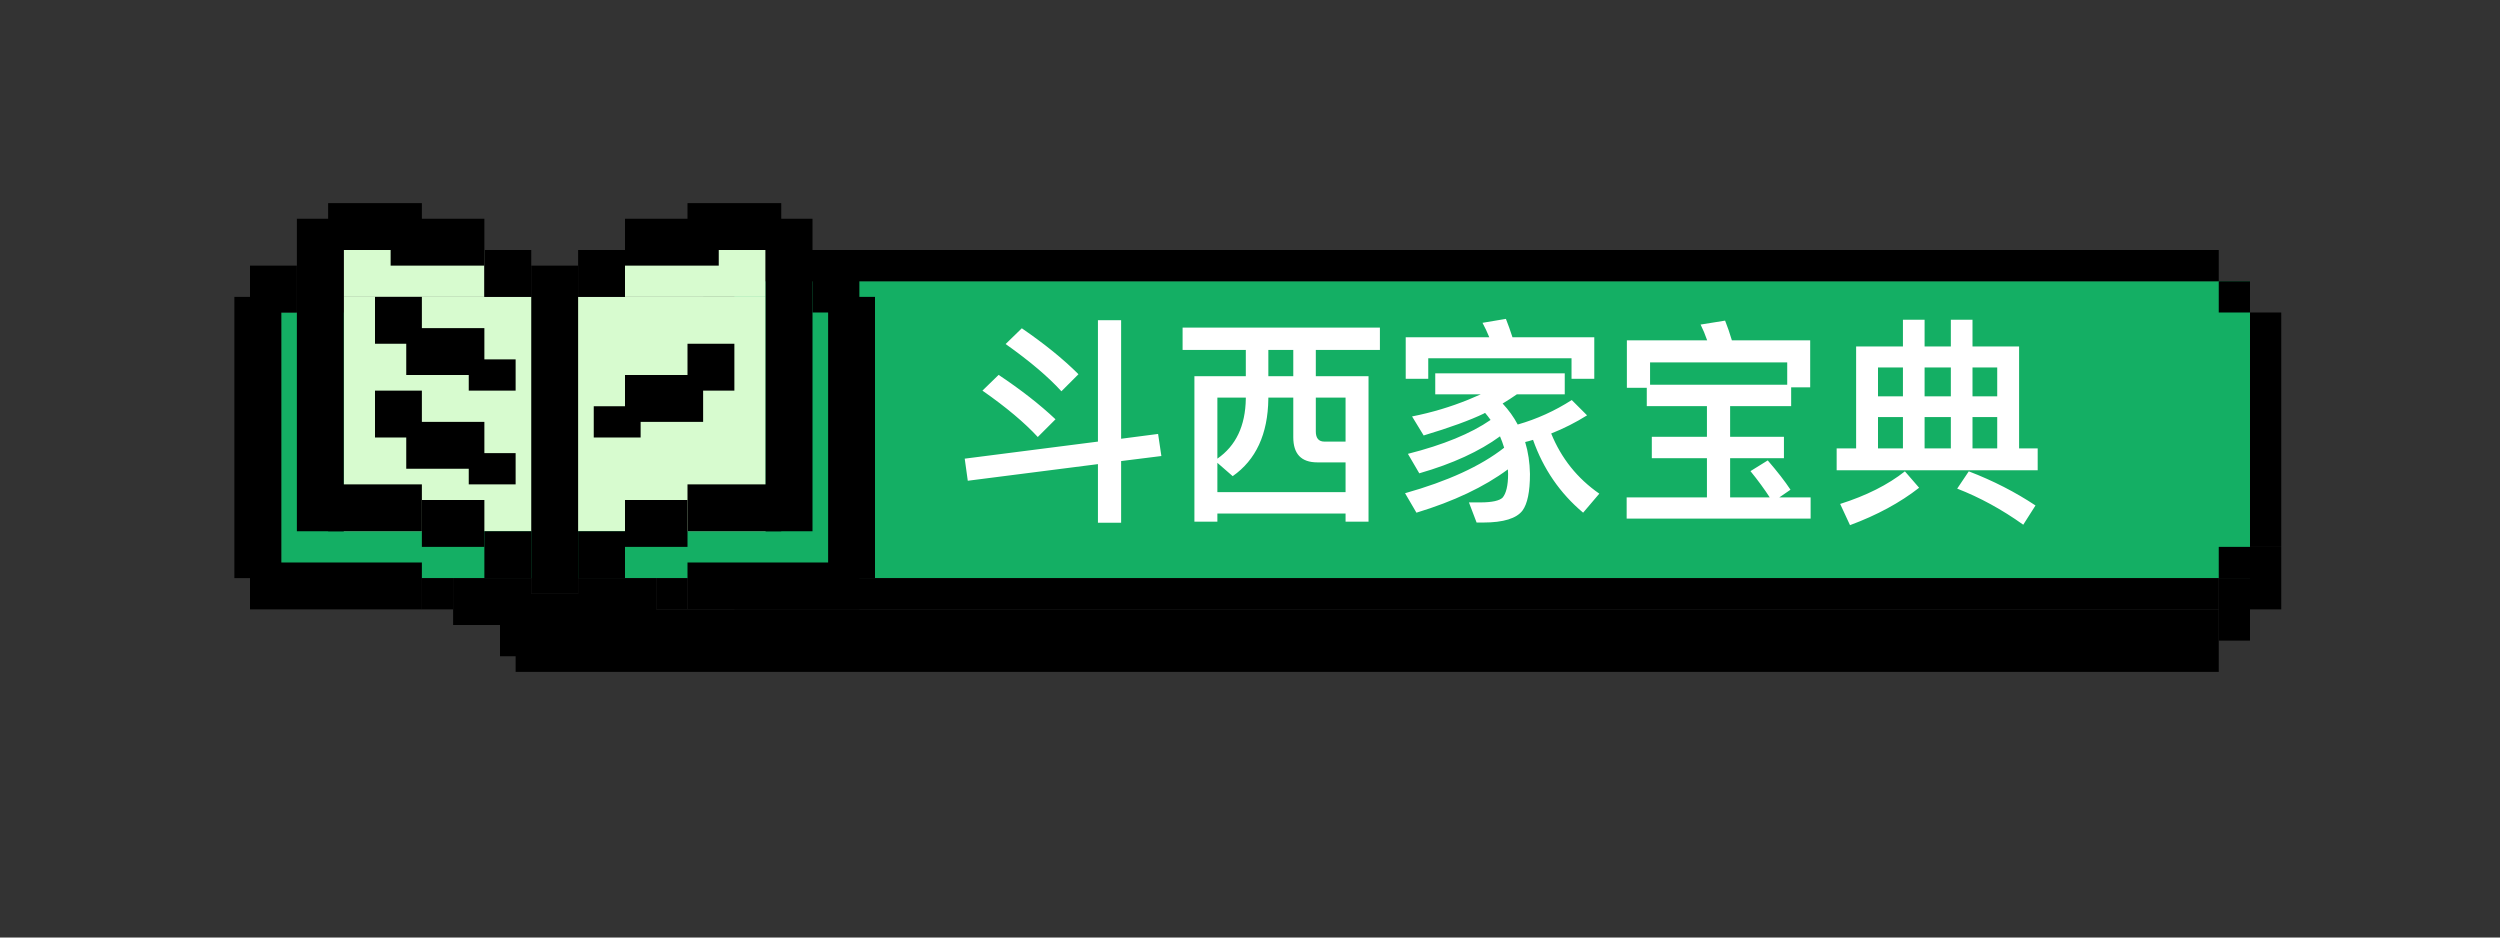 <svg width="160" height="60" viewBox="0 0 160 60" fill="none" xmlns="http://www.w3.org/2000/svg">
<rect x="0" y="0" width="160" height="60" fill="#333333" stroke="none"/>
<rect x="45" y="18" width="99" height="19" fill="#14AF64"/>
<path d="M74.118 27.772L71.752 28.08V20.492H70.268V28.262L61.742 29.354L61.938 30.768L70.268 29.704V33.456H71.752V29.508L74.328 29.186L74.118 27.772ZM65.396 21.01L64.36 22.018C65.9 23.11 67.09 24.118 67.93 25.042L69.022 23.95C68.042 22.97 66.824 21.99 65.396 21.01ZM63.912 23.992L62.876 25C64.402 26.064 65.578 27.058 66.418 27.968L67.552 26.834C66.558 25.896 65.34 24.944 63.912 23.992ZM75.686 20.968V22.396H79.732V24.076H76.442V33.386H77.912V32.868H86.116V33.386H87.586V24.076H84.212V22.396H88.314V20.968H75.686ZM77.912 31.496V29.62L78.892 30.474C80.376 29.438 81.146 27.786 81.174 25.518V25.448H82.77V27.982C82.77 29.046 83.274 29.592 84.31 29.592H86.116V31.496H77.912ZM81.174 22.396H82.77V24.076H81.174V22.396ZM77.912 29.354V25.448H79.732V25.518C79.704 27.254 79.102 28.528 77.912 29.354ZM84.212 25.448H86.116V28.262H84.758C84.394 28.262 84.212 28.038 84.212 27.618V25.448ZM98.114 28.15C98.772 30.012 99.836 31.566 101.32 32.812L102.356 31.594C100.942 30.614 99.92 29.326 99.276 27.744C100.088 27.422 100.858 27.03 101.572 26.582L100.592 25.602C99.5 26.302 98.352 26.82 97.134 27.17C96.882 26.694 96.56 26.246 96.168 25.826C96.476 25.644 96.77 25.448 97.078 25.238H100.144V23.894H91.856V25.238H94.768C94.516 25.35 94.25 25.462 93.984 25.574C92.85 26.036 91.646 26.4 90.372 26.652L91.114 27.87C92.794 27.366 94.096 26.89 94.992 26.456C94.992 26.442 95.02 26.428 95.048 26.428C95.16 26.568 95.286 26.708 95.398 26.876C94.138 27.744 92.374 28.472 90.106 29.046L90.834 30.292C92.976 29.676 94.698 28.878 96 27.926C96.098 28.15 96.182 28.388 96.266 28.654C94.768 29.83 92.654 30.796 89.924 31.566L90.652 32.812C93.046 32.084 94.992 31.16 96.504 30.04C96.504 30.124 96.518 30.222 96.518 30.334C96.518 31.076 96.392 31.58 96.168 31.846C95.972 32.042 95.496 32.154 94.74 32.154H94.012L94.502 33.442H94.936C96.224 33.442 97.064 33.176 97.442 32.672C97.75 32.252 97.918 31.482 97.918 30.334C97.904 29.606 97.806 28.934 97.61 28.29C97.778 28.248 97.946 28.206 98.114 28.15ZM96.378 20.408L94.88 20.66C95.034 20.94 95.174 21.248 95.314 21.584H89.966V24.244H91.408V22.928H100.578V24.244H102.034V21.584H96.798C96.658 21.15 96.518 20.758 96.378 20.408ZM109.244 25.994V27.954H105.716V29.326H109.244V31.832H104.106V33.19H115.88V31.832H113.878L114.592 31.342C114.242 30.81 113.752 30.18 113.136 29.466L112.03 30.152C112.52 30.754 112.926 31.314 113.262 31.832H110.728V29.326H114.172V27.954H110.728V25.994H114.634V24.79H115.852V21.78H110.84C110.7 21.318 110.56 20.898 110.406 20.52L108.838 20.772C108.992 21.08 109.132 21.416 109.258 21.78H104.12V24.818H105.394V25.994H109.244ZM105.604 24.622V23.194H114.382V24.622H105.604ZM129.222 22.172H126.24V20.464H124.854V22.172H123.174V20.464H121.788V22.172H118.792V28.696H117.546V30.096H130.412V28.696H129.222V22.172ZM120.192 28.696V26.694H121.788V28.696H120.192ZM123.174 28.696V26.694H124.854V28.696H123.174ZM126.24 28.696V26.694H127.822V28.696H126.24ZM120.192 25.364V23.516H121.788V25.364H120.192ZM123.174 23.516H124.854V25.364H123.174V23.516ZM126.24 23.516H127.822V25.364H126.24V23.516ZM126.002 30.166L125.26 31.272C126.702 31.832 128.116 32.602 129.488 33.582L130.272 32.35C128.984 31.496 127.57 30.768 126.002 30.166ZM121.914 30.166C120.836 31.02 119.45 31.72 117.77 32.252L118.4 33.61C120.136 32.966 121.606 32.168 122.824 31.216L121.914 30.166Z" fill="white"/>
<rect x="43" y="20" width="2" height="15" fill="black"/>
<rect x="146" y="35" width="2" height="15" transform="rotate(-180 146 35)" fill="black"/>
<rect x="142" y="16" width="2" height="95" transform="rotate(90 142 16)" fill="black"/>
<rect x="142" y="37" width="2" height="95" transform="rotate(90 142 37)" fill="black"/>
<rect x="142" y="39" width="4" height="109" transform="rotate(90 142 39)" fill="black"/>
<rect x="45" y="18" width="2" height="2" fill="black"/>
<rect x="144" y="37" width="2" height="2" transform="rotate(-180 144 37)" fill="black"/>
<rect x="144" y="41" width="2" height="4" transform="rotate(-180 144 41)" fill="black"/>
<rect x="146" y="39" width="2" height="4" transform="rotate(-180 146 39)" fill="black"/>
<rect x="45" y="35" width="2" height="2" fill="black"/>
<rect x="144" y="20" width="2" height="2" transform="rotate(-180 144 20)" fill="black"/>
<rect x="18" y="20" width="35" height="17" fill="#14AF64"/>
<rect x="22" y="19" width="27" height="15" fill="#D7FBCF"/>
<rect x="22" y="16" width="9" height="3" fill="#D7FBCF"/>
<rect x="40" y="16" width="9" height="3" fill="#D7FBCF"/>
<rect x="15" y="19" width="3" height="18" fill="black"/>
<rect width="3" height="18" transform="matrix(-1 0 0 1 56 19)" fill="black"/>
<rect x="19" y="14" width="3" height="20" fill="black"/>
<rect width="3" height="20" transform="matrix(-1 0 0 1 52 14)" fill="black"/>
<rect x="27" y="13" width="3" height="6" transform="rotate(90 27 13)" fill="black"/>
<rect width="3" height="6" transform="matrix(4.48162e-08 1 1 -4.26338e-08 44 13)" fill="black"/>
<rect x="27" y="19" width="3" height="3" transform="rotate(90 27 19)" fill="black"/>
<rect width="3" height="3" transform="matrix(4.48162e-08 1 1 -4.26338e-08 44 22)" fill="black"/>
<rect x="27" y="25" width="3" height="3" transform="rotate(90 27 25)" fill="black"/>
<rect x="31" y="14" width="3" height="6" transform="rotate(90 31 14)" fill="black"/>
<rect width="3" height="6" transform="matrix(4.48162e-08 1 1 -4.26338e-08 40 14)" fill="black"/>
<rect x="31" y="21" width="3" height="5" transform="rotate(90 31 21)" fill="black"/>
<rect width="3" height="5" transform="matrix(4.48162e-08 1 1 -4.26338e-08 40 24)" fill="black"/>
<rect x="31" y="27" width="3" height="5" transform="rotate(90 31 27)" fill="black"/>
<rect x="27" y="36" width="3" height="11" transform="rotate(90 27 36)" fill="black"/>
<rect width="3" height="11" transform="matrix(4.48162e-08 1 1 -4.26338e-08 44 36)" fill="black"/>
<rect x="31" y="32" width="3" height="4" transform="rotate(90 31 32)" fill="black"/>
<rect width="3" height="4" transform="matrix(4.48162e-08 1 1 -4.26338e-08 40 32)" fill="black"/>
<rect x="39" y="38" width="4" height="7" transform="rotate(90 39 38)" fill="black"/>
<rect x="34" y="37" width="3" height="5" transform="rotate(90 34 37)" fill="black"/>
<rect width="3" height="5" transform="matrix(4.48162e-08 1 1 -4.26338e-08 37 37)" fill="black"/>
<rect x="34" y="16" width="3" height="3" transform="rotate(90 34 16)" fill="black"/>
<rect width="3" height="3" transform="matrix(4.48162e-08 1 1 -4.26338e-08 37 16)" fill="black"/>
<rect x="33" y="23" width="2" height="3" transform="rotate(90 33 23)" fill="black"/>
<rect width="2" height="3" transform="matrix(4.48162e-08 1 1 -4.26338e-08 38 26)" fill="black"/>
<rect x="33" y="29" width="2" height="3" transform="rotate(90 33 29)" fill="black"/>
<rect x="29" y="37" width="2" height="2" transform="rotate(90 29 37)" fill="black"/>
<rect width="2" height="2" transform="matrix(4.48162e-08 1 1 -4.26338e-08 42 37)" fill="black"/>
<rect x="27" y="31" width="3" height="6" transform="rotate(90 27 31)" fill="black"/>
<rect width="3" height="6" transform="matrix(4.48162e-08 1 1 -4.26338e-08 44 31)" fill="black"/>
<rect x="34" y="17" width="3" height="21" fill="black"/>
<rect x="31" y="34" width="3" height="3" fill="black"/>
<rect width="3" height="3" transform="matrix(-1 0 0 1 40 34)" fill="black"/>
<rect x="19" y="17" width="3" height="3" transform="rotate(90 19 17)" fill="black"/>
<rect width="3" height="3" transform="matrix(4.48162e-08 1 1 -4.26338e-08 52 17)" fill="black"/>
</svg>
